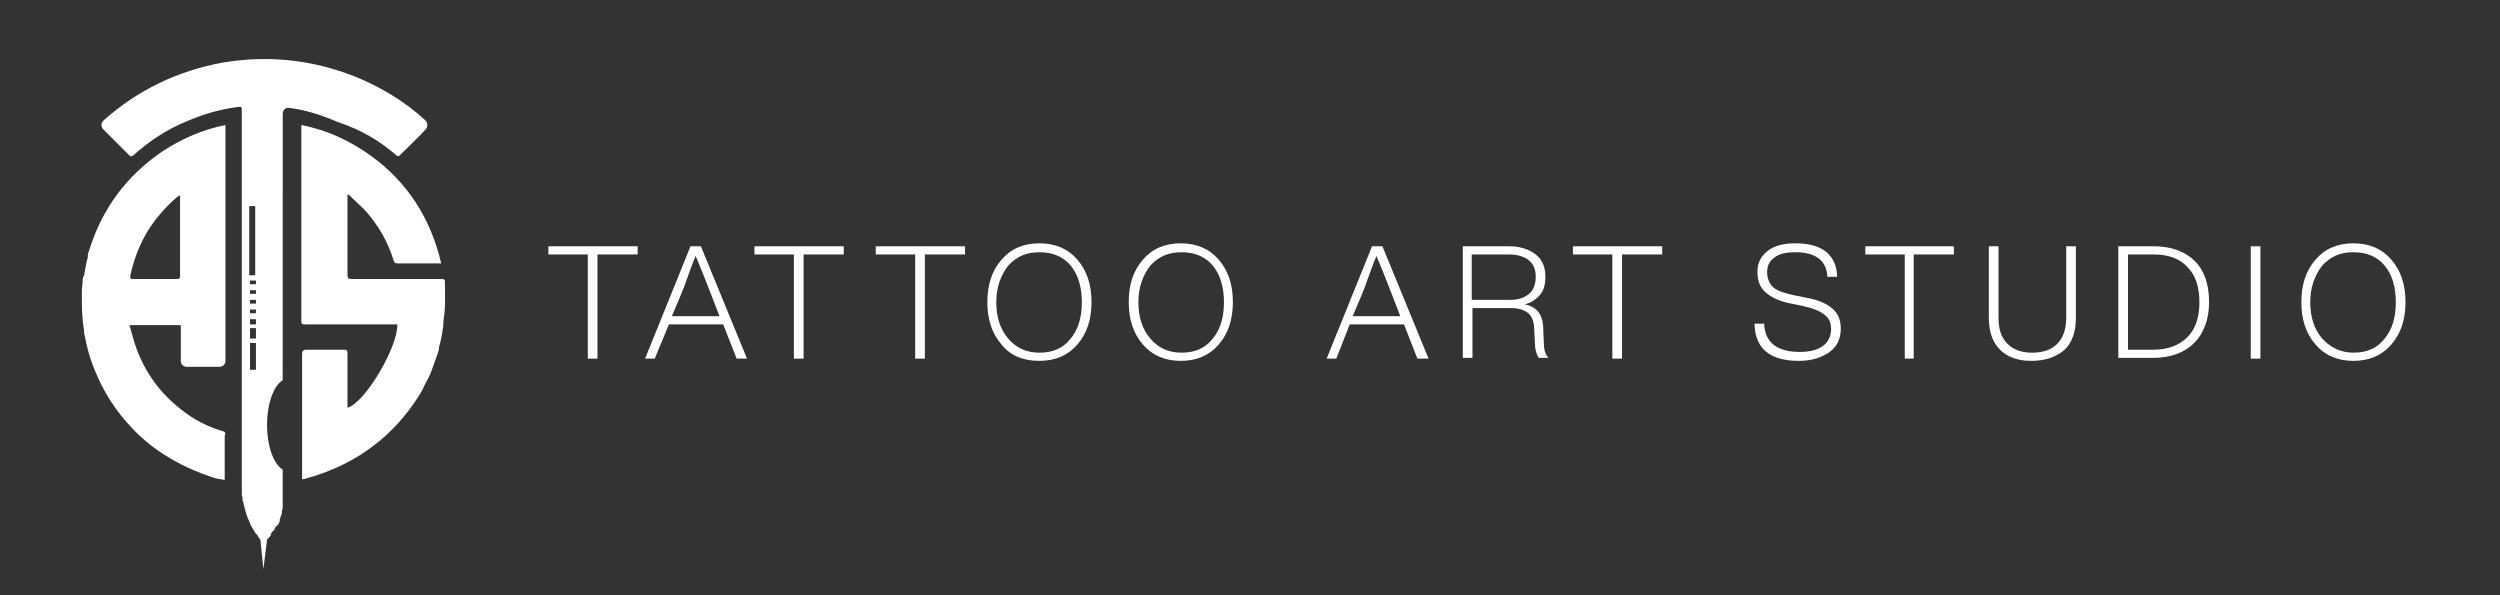 <?xml version="1.0" encoding="utf-8"?>
<!-- Generator: Adobe Illustrator 26.0.0, SVG Export Plug-In . SVG Version: 6.00 Build 0)  -->
<svg version="1.1" id="Layer_1" xmlns="http://www.w3.org/2000/svg" xmlns:xlink="http://www.w3.org/1999/xlink" x="0px" y="0px"
	 viewBox="0 0 336 80" style="enable-background:new 0 0 336 80;" xml:space="preserve">
<rect x="0" y="0" width="336" height="80" fill="#333333" stroke="none"/>
<style type="text/css">
	.st0{fill:#FFFFFF;}
	.st1{fill:#CCBABA;}
	.st2{fill:#D1B667;}
	.st3{fill:none;}
	.st4{fill:#232720;}
	.st5{fill:#BF8047;}
	.st6{opacity:0.53;}
</style>
<g>
	<g>
		<path class="st0" d="M53.3,20.9c0.1,0.1,0.3,0.1,0.4,0c1.2-1.2,2.4-2.3,3.5-3.5c0.3-0.3,0.3-0.9,0-1.2c-5.4-5-15.3-9.8-27.2-7.8
			c-6.1,1.1-11.5,3.7-16.1,7.8c-0.3,0.3-0.4,0.8,0,1.2c1.2,1.2,2.3,2.3,3.5,3.5c0.2,0.2,0.3,0.1,0.5,0c2.1-1.9,4.5-3.5,7.2-4.6
			c2.1-0.9,4.4-1.6,6.7-1.9c0.7-0.1,0.7-0.1,0.7,0.6v50.3c0,0.1,0,0.3,0,0.6v0c0,0,0,0.1,0,0.1c0,0,0,0,0,0.1c0,0,0,0.1,0,0.1
			c0,0.2,0,0.5,0.1,0.7c0,0,0,0,0,0c0,0,0,0,0,0c0,0.1,0,0.2,0,0.2c0,0,0,0,0,0c0,0,0,0,0,0c0,0.1,0,0.3,0.1,0.4c0,0,0,0,0,0
			c0,0,0,0,0,0c0.2,0.9,0.4,1.8,0.9,2.8c0,0,0,0,0,0c0,0,0,0,0,0c0,0.1,0.1,0.2,0.1,0.3c0,0,0,0,0,0c0.2,0.3,0.4,0.7,0.6,1
			c0,0,0,0.1,0.1,0.1c0,0,0,0,0,0c0,0,0,0.1,0.1,0.1c0,0,0,0,0,0c0,0,0,0,0,0c0.1,0.1,0.1,0.2,0.2,0.3c0,0,0,0,0,0c0,0,0,0,0,0
			c0,0.1,0.1,0.1,0.1,0.2c0,0,0,0,0,0c0,0,0,0,0,0c0.1,0.1,0.1,0.1,0.2,0.2l0.4,4l0.5-4c0,0,0,0,0,0c0,0,0.1-0.1,0.1-0.1
			c0,0,0,0,0.1-0.1c0,0,0,0,0.1-0.1c0,0,0.1-0.1,0.1-0.1c0,0,0.1-0.1,0.1-0.2c0,0,0,0,0-0.1c0-0.1,0.1-0.1,0.1-0.2c0,0,0,0,0,0
			c0,0,0,0,0,0c0.1-0.1,0.1-0.2,0.2-0.2c0,0,0,0,0,0c0,0,0-0.1,0.1-0.1c0,0,0.1-0.1,0.1-0.1c0,0,0,0,0-0.1c0-0.1,0.1-0.1,0.1-0.2
			c0,0,0-0.1,0.1-0.1c0,0,0-0.1,0.1-0.1c0,0,0,0,0,0c0,0,0,0,0,0c0,0,0-0.1,0.1-0.1c0,0,0-0.1,0.1-0.1c0,0,0,0,0,0c0,0,0,0,0,0
			c0-0.1,0.1-0.1,0.1-0.2c0,0,0,0,0,0c0-0.1,0.1-0.2,0.1-0.2c0,0,0-0.1,0-0.1c0,0,0,0,0,0c0,0,0,0,0,0c0,0,0-0.1,0-0.1
			c0,0,0-0.1,0-0.1c0-0.1,0.1-0.1,0.1-0.2c0,0,0-0.1,0-0.1c0-0.1,0-0.1,0.1-0.2c0,0,0-0.1,0-0.1c0-0.1,0.1-0.2,0.1-0.2
			c0,0,0,0,0-0.1c0,0,0-0.1,0-0.1c0,0,0-0.1,0-0.1c0-0.1,0-0.2,0.1-0.3c0,0,0-0.1,0-0.1c0,0,0-0.1,0-0.1c0,0,0,0,0-0.1
			c0-0.1,0-0.2,0-0.3c0,0,0,0,0,0c0,0,0,0,0,0c0-0.1,0-0.1,0-0.2c0-0.1,0-0.1,0-0.2c0,0,0,0,0,0c0,0,0,0,0-0.1c0,0,0,0,0-0.1
			c0-0.1,0-0.1,0-0.2c0-0.1,0-0.2,0-0.2c0-0.1,0-0.2,0-0.3c0,0,0-0.1,0-0.1c0,0,0,0,0,0c0,0,0,0,0-0.1c0-0.1,0-0.3,0-0.4
			c0,0,0,0,0,0c0-0.2,0-0.4,0-0.5v-2.3c-1.2-0.7-2.1-3.1-2.1-6c0-2.9,0.9-5.3,2.1-6V15.3c0-0.5,0.4-0.9,0.9-0.8
			c2.3,0.3,4.4,1,6.5,1.9C48.7,17.5,51.1,19,53.3,20.9z M33.5,27.7h0.8V37h-0.8V27.7z M34.4,38.2h-0.8v-0.5h0.8V38.2z M34.4,39.5
			h-0.8V39h0.8V39.5z M34.4,40.8h-0.8v-0.5h0.8V40.8z M34.4,42.1h-0.8v-0.5h0.8V42.1z M34.4,43.6h-0.8v-0.7h0.8V43.6z M34.4,45.5
			h-0.8v-1.4h0.8V45.5z M34.4,49.7h-0.8v-3.6h0.8V49.7z"/>
		<path class="st0" d="M59.8,38.1c0-0.6,0-0.6-0.7-0.6c-3.9,0-7.9,0-11.8,0c-0.5,0-0.6-0.1-0.6-0.6c0-3.4,0-6.8,0-10.2
			c0-0.2,0-0.3,0-0.5c0.1,0,0.1,0,0.1-0.1c0.7,0.7,1.5,1.4,2.2,2.1c1.8,2,3.1,4.2,3.9,6.8c0.1,0.3,0.2,0.4,0.5,0.4
			c1.8,0,3.6,0,5.4,0c0.1,0,0.3,0,0.5,0c-1.4-6-4.5-10.9-9.5-14.5c-2.8-2-5.8-3.4-9.3-4.1V43c0,0.6,0,0.6,0.7,0.6
			c3.9,0,7.7,0,11.6,0h0.6c0.1,3-4.3,10.5-6.7,11.2v-0.5c0-2.7,0-4.1,0-6.8c0-0.4-0.1-0.5-0.5-0.5c-1.7,0-3.4,0-5.1,0c0,0,0,0,0,0
			c-0.3,0-0.5,0.2-0.5,0.5v16.9c0.1,0,0.2,0,0.2,0c8-2.1,12.5-6.7,15.1-10.6v0c0,0,0,0,0,0c0.5-0.7,0.9-1.4,1.2-2.1c0,0,0,0,0,0
			c0-0.1,0.1-0.1,0.1-0.2c0.3-0.5,0.5-1,0.7-1.4c0.3-0.9,0.7-1.9,1-2.8v0c0,0,0,0,0,0c0-0.1,0.1-0.3,0.1-0.4c0-0.1,0-0.1,0-0.2
			c0,0,0,0,0,0c0.3-1.2,0.6-2.4,0.6-3.6C59.9,41.4,59.8,39.8,59.8,38.1z"/>
		<path class="st0" d="M30.1,58C28,57.4,26,56.4,24.3,55c-2.7-2.1-4.7-4.8-5.9-8c-0.4-1.1-0.7-2.2-1-3.3h6.9v4.8
			c0,0.5,0.4,0.8,0.8,0.8h4.4c0.5,0,0.8-0.4,0.8-0.8V16.8c-3,0.6-5.8,1.8-8.4,3.5c-4.9,3.3-8.2,7.8-9.9,13.3c0,0,0,0,0,0
			c-0.1,0.3-0.2,0.5-0.2,0.8c0,0.1,0,0.1,0,0.2c-0.2,0.6-0.3,1.4-0.5,2.4c0,0,0,0.1,0,0.1c0,0,0,0-0.1,0c0,0.2-0.1,0.4-0.1,0.6
			c0,0.1,0,0.2,0,0.2c0,0.4-0.1,0.8-0.1,1.2c0,0.1,0,0.3,0,0.5c0,1.6,0,3.2,0.3,4.8c0,0.1,0,0.2,0,0.3c0,0,0,0,0,0c0,0,0,0,0,0h0
			c0.2,1,0.4,2,0.7,3c0.3,1,0.7,2,1.1,2.9c1.3,3,3.2,5.6,5.6,7.9c2.8,2.6,6.1,4.4,9.7,5.6c0.5,0.2,1.1,0.3,1.8,0.4c0-2.1,0-4.1,0-6
			C30.4,58.2,30.2,58.1,30.1,58z M17.5,37.1c0.6-2.8,1.7-5.4,3.5-7.7c0.9-1.1,1.8-2.1,2.9-3c0.1,0,0.1-0.1,0.2-0.1c0,0,0.1,0,0.1,0
			v8c0,0.9,0,1.9,0,2.8c0,0.3-0.1,0.4-0.4,0.4c-2,0-4.1,0-6.1,0C17.6,37.5,17.5,37.4,17.5,37.1z"/>
	</g>
	<g>
		<path class="st0" d="M85.7,33.1v1.1h-5.4v14H79v-14h-5.3v-1.1H85.7z"/>
		<path class="st0" d="M99,48.2l-1.8-4.6h-7.3L88,48.2h-1.3l6.1-15.1h1.4l6.2,15.1H99z M90.3,42.5h6.4l-1-2.6
			c-0.9-2.3-1.6-4.1-2.2-5.5c-0.4,0.9-0.9,2.3-1.5,4l-0.6,1.5L90.3,42.5z"/>
		<path class="st0" d="M113.4,33.1v1.1H108v14h-1.3v-14h-5.3v-1.1H113.4z"/>
		<path class="st0" d="M129.7,33.1v1.1h-5.4v14H123v-14h-5.3v-1.1H129.7z"/>
		<path class="st0" d="M134.6,46.3c-1.3-1.5-1.9-3.4-1.9-5.7c0-2.3,0.6-4.2,1.9-5.7c1.3-1.5,3-2.2,5.1-2.2c2.1,0,3.8,0.7,5.1,2.2
			c1.3,1.5,1.9,3.4,1.9,5.7c0,2.3-0.6,4.2-1.9,5.7c-1.3,1.5-3,2.2-5.1,2.2C137.5,48.5,135.8,47.8,134.6,46.3z M139.7,47.4
			c1.8,0,3.2-0.6,4.2-1.9c1-1.2,1.5-2.8,1.5-4.9c0-2-0.5-3.7-1.5-4.9c-1-1.2-2.4-1.8-4.2-1.8s-3.1,0.6-4.2,1.8
			c-1,1.3-1.6,2.9-1.6,4.9s0.5,3.6,1.6,4.9C136.5,46.7,137.9,47.4,139.7,47.4z"/>
		<path class="st0" d="M153.6,46.3c-1.3-1.5-1.9-3.4-1.9-5.7c0-2.3,0.6-4.2,1.9-5.7c1.3-1.5,3-2.2,5.1-2.2c2.1,0,3.8,0.7,5.1,2.2
			c1.3,1.5,1.9,3.4,1.9,5.7c0,2.3-0.6,4.2-1.9,5.7c-1.3,1.5-3,2.2-5.1,2.2C156.6,48.5,154.9,47.8,153.6,46.3z M158.8,47.4
			c1.8,0,3.2-0.6,4.2-1.9c1-1.2,1.5-2.8,1.5-4.9c0-2-0.5-3.7-1.5-4.9c-1-1.2-2.4-1.8-4.2-1.8s-3.1,0.6-4.2,1.8
			c-1,1.3-1.6,2.9-1.6,4.9s0.5,3.6,1.6,4.9C155.6,46.7,157,47.4,158.8,47.4z"/>
		<path class="st0" d="M190.5,48.2l-1.8-4.6h-7.3l-1.8,4.6h-1.3l6.1-15.1h1.4l6.2,15.1H190.5z M181.8,42.5h6.4l-1-2.6
			c-0.9-2.3-1.6-4.1-2.2-5.5c-0.4,0.9-0.9,2.3-1.5,4l-0.6,1.5L181.8,42.5z"/>
		<path class="st0" d="M207.5,46.3c0,0.7,0.2,1.3,0.6,1.8h-1.3c-0.3-0.5-0.5-1.1-0.5-1.9l-0.1-1.9c0-1-0.3-1.8-0.8-2.2
			s-1.2-0.7-2.3-0.7h-5.2v6.7h-1.3V33.1h6.2c1.5,0,2.7,0.4,3.6,1.1s1.3,1.7,1.3,3c0,1-0.2,1.8-0.7,2.4c-0.5,0.6-1.2,1.1-2.1,1.3
			c1.6,0.3,2.4,1.3,2.5,3L207.5,46.3z M203,40.3c1.1,0,1.9-0.3,2.5-0.8s0.9-1.3,0.9-2.3c0-1-0.3-1.7-0.9-2.2
			c-0.6-0.5-1.5-0.8-2.7-0.8h-5v6.1H203z"/>
		<path class="st0" d="M223.4,33.1v1.1H218v14h-1.3v-14h-5.3v-1.1H223.4z"/>
		<path class="st0" d="M235.8,43.5h1.3c0.1,2.5,1.7,3.8,4.8,3.8c1.4,0,2.4-0.3,3.1-0.8s1.1-1.3,1.1-2.3c0-0.8-0.3-1.5-0.9-1.9
			c-0.6-0.5-1.6-0.9-3-1.2l-1.5-0.3c-1.5-0.3-2.6-0.8-3.4-1.5s-1.1-1.6-1.1-2.8c0-1.2,0.5-2.1,1.4-2.8c0.9-0.7,2.2-1,3.7-1
			c1.9,0,3.2,0.4,4.2,1.2c0.9,0.8,1.4,1.9,1.4,3.3h-1.3c-0.1-2.2-1.6-3.3-4.3-3.3c-1.2,0-2.2,0.2-2.8,0.7c-0.7,0.5-1,1.1-1,2
			c0,0.8,0.3,1.5,0.8,2c0.6,0.5,1.5,0.8,2.9,1.1l1.5,0.3c1.7,0.3,2.8,0.8,3.6,1.5s1.1,1.6,1.1,2.7c0,1.3-0.5,2.4-1.5,3.1
			s-2.3,1.2-4.1,1.2C237.9,48.5,235.9,46.9,235.8,43.5z"/>
		<path class="st0" d="M262.6,33.1v1.1h-5.4v14H256v-14h-5.3v-1.1H262.6z"/>
		<path class="st0" d="M273,48.5c-1.8,0-3.2-0.5-4.2-1.5c-1-1-1.5-2.4-1.5-4.3v-9.6h1.3v9.6c0,1.6,0.4,2.7,1.2,3.5
			c0.8,0.8,1.9,1.2,3.3,1.2c1.5,0,2.6-0.4,3.4-1.2c0.8-0.8,1.2-2,1.2-3.5v-9.6h1.3v9.6c0,1.9-0.5,3.3-1.5,4.3
			C276.3,48,274.9,48.5,273,48.5z"/>
		<path class="st0" d="M289.5,33.1c2.3,0,4.2,0.7,5.5,2c1.3,1.3,1.9,3.2,1.9,5.5c0,2.3-0.7,4.2-2,5.5c-1.3,1.3-3.2,2-5.5,2h-4.7
			V33.1H289.5z M289.4,47c2,0,3.5-0.6,4.6-1.7c1.1-1.1,1.6-2.7,1.6-4.7s-0.5-3.6-1.6-4.7c-1-1.1-2.5-1.7-4.5-1.7H286V47H289.4z"/>
		<path class="st0" d="M302.5,48.2V33.1h1.3v15.1H302.5z"/>
		<path class="st0" d="M311.2,46.3c-1.3-1.5-1.9-3.4-1.9-5.7c0-2.3,0.6-4.2,1.9-5.7c1.3-1.5,3-2.2,5.1-2.2c2.1,0,3.8,0.7,5.1,2.2
			c1.3,1.5,1.9,3.4,1.9,5.7c0,2.3-0.6,4.2-1.9,5.7c-1.3,1.5-3,2.2-5.1,2.2C314.2,48.5,312.5,47.8,311.2,46.3z M316.3,47.4
			c1.8,0,3.2-0.6,4.2-1.9c1-1.2,1.5-2.8,1.5-4.9c0-2-0.5-3.7-1.5-4.9c-1-1.2-2.4-1.8-4.2-1.8s-3.1,0.6-4.2,1.8
			c-1,1.3-1.6,2.9-1.6,4.9s0.5,3.6,1.6,4.9C313.2,46.7,314.6,47.4,316.3,47.4z"/>
	</g>
</g>
</svg>
